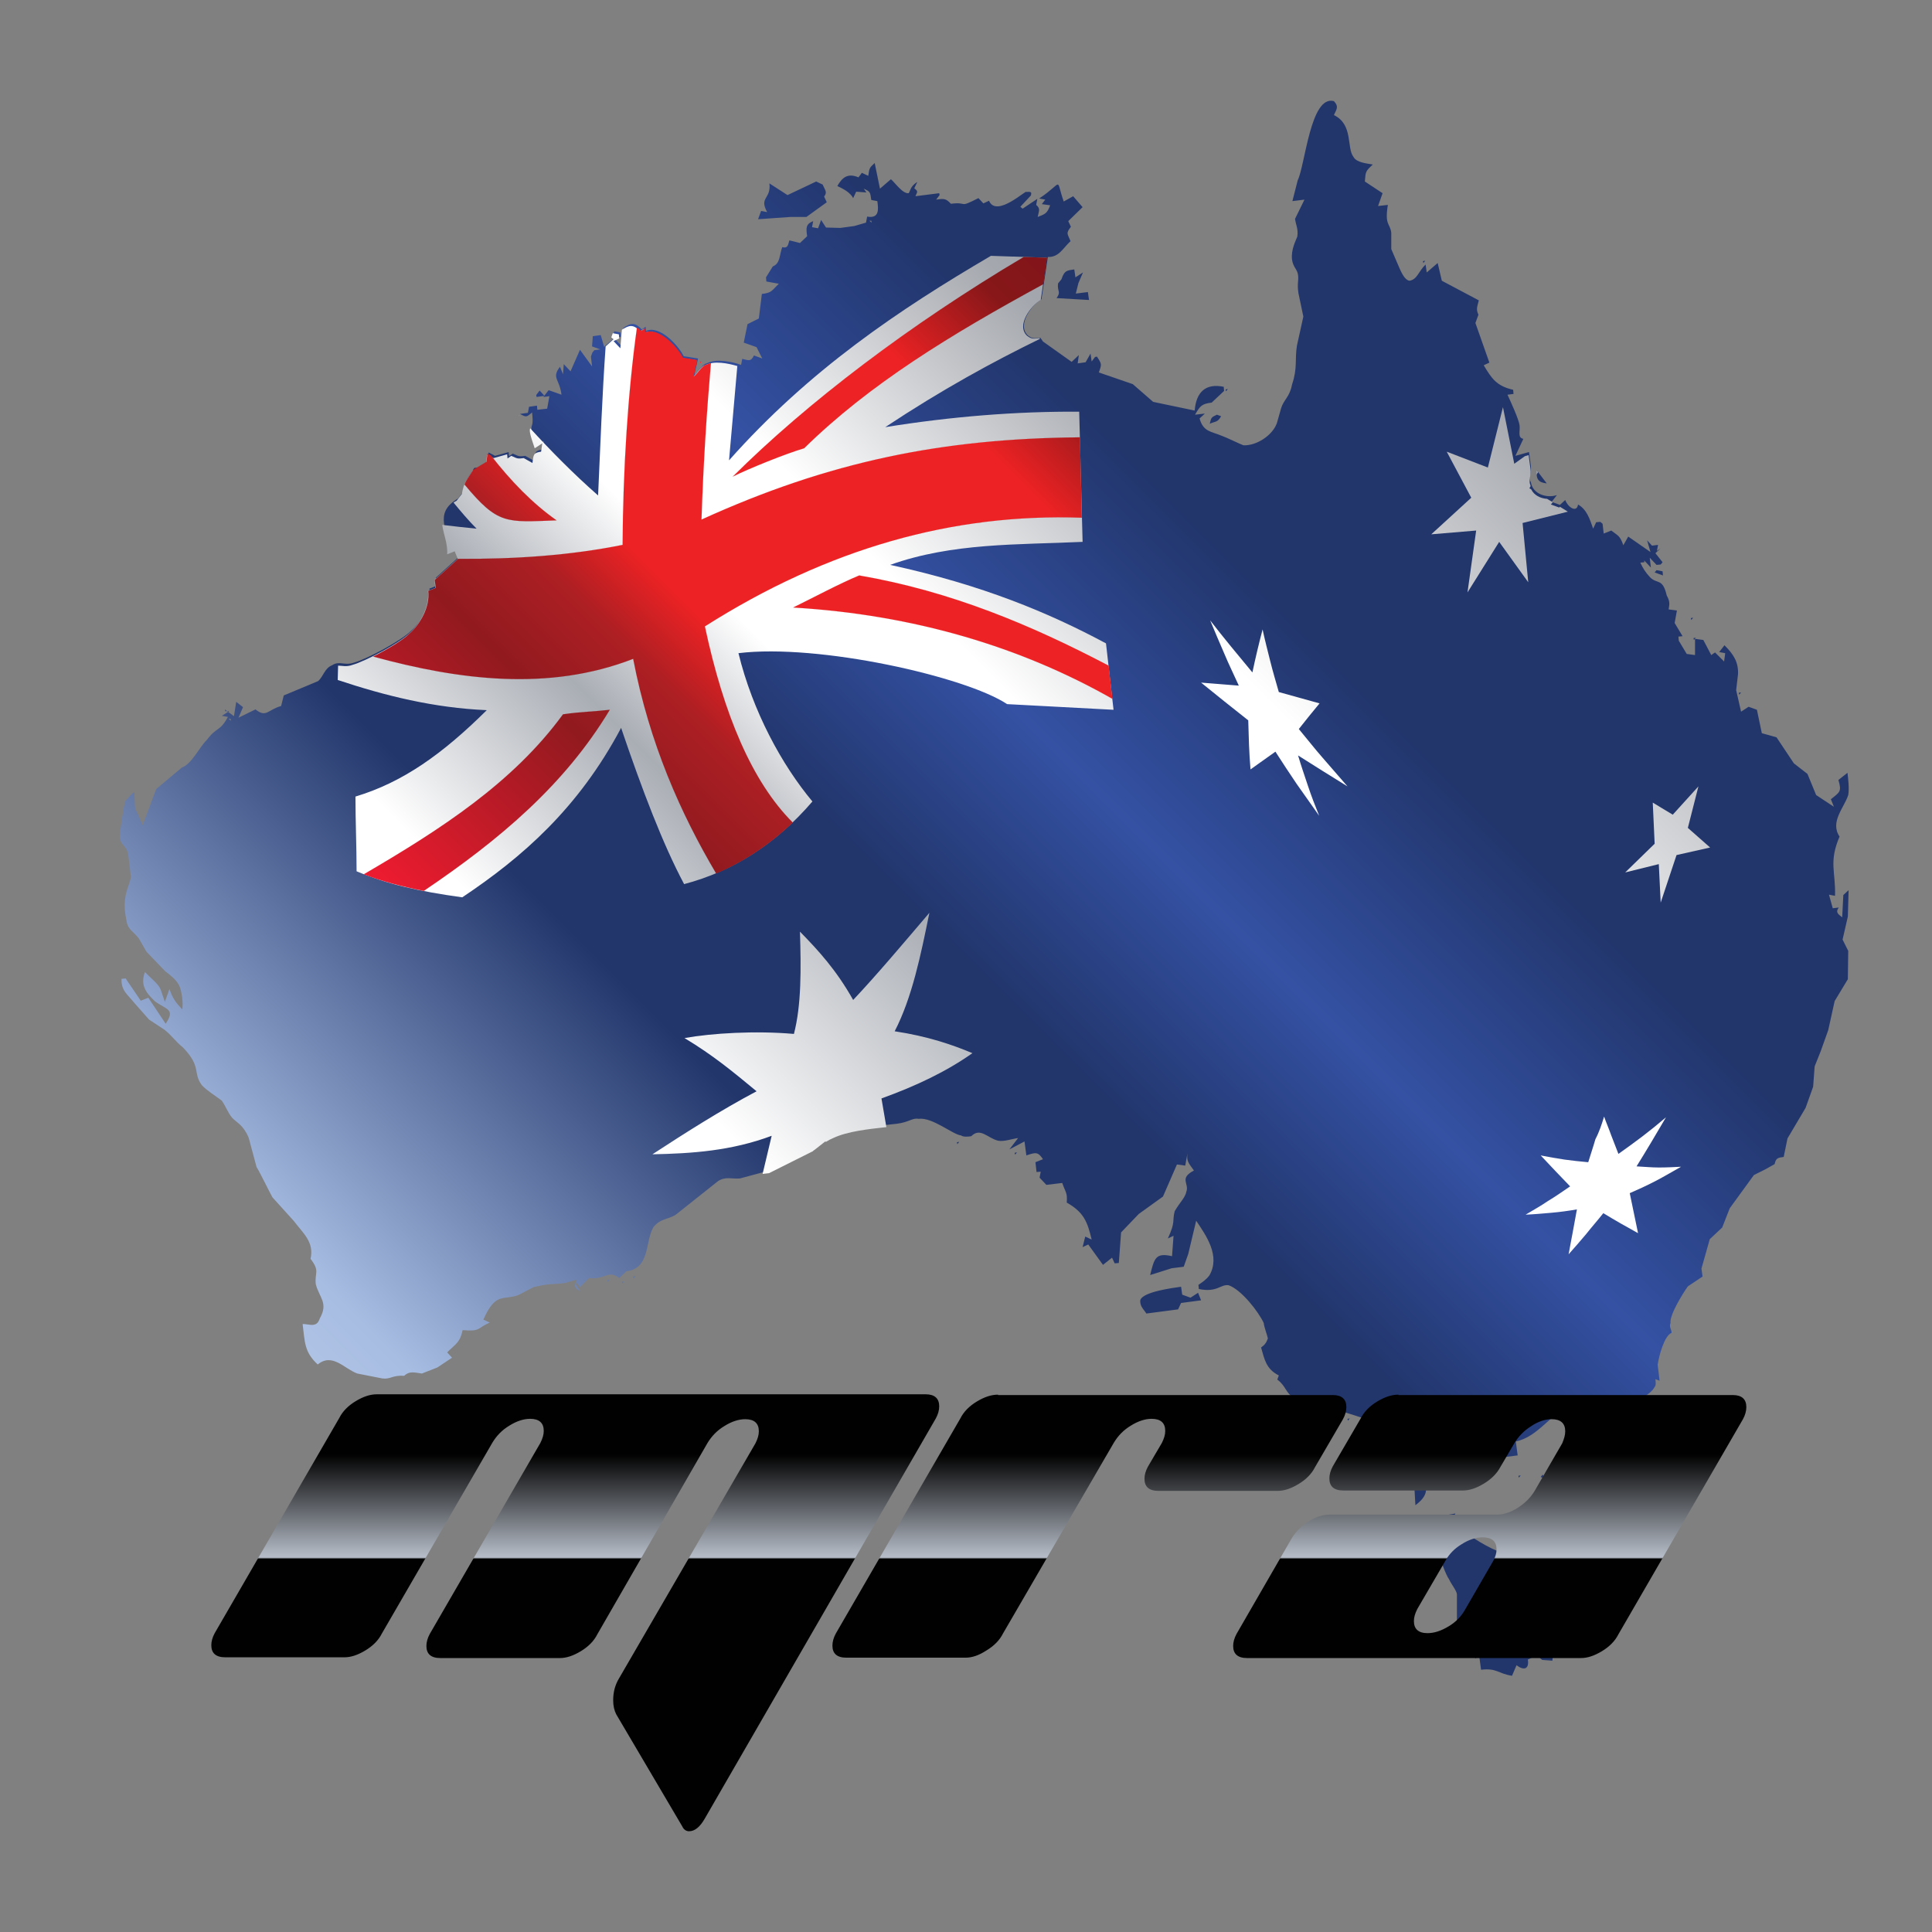 <?xml version="1.0" encoding="utf-8"?>
<!-- Generator: Adobe Illustrator 16.0.0, SVG Export Plug-In . SVG Version: 6.00 Build 0)  -->
<!DOCTYPE svg PUBLIC "-//W3C//DTD SVG 1.1//EN" "http://www.w3.org/Graphics/SVG/1.1/DTD/svg11.dtd">
<svg version="1.1" id="Layer_1" xmlns="http://www.w3.org/2000/svg" xmlns:xlink="http://www.w3.org/1999/xlink" x="0px" y="0px"
	 width="512px" height="512px" viewBox="0 0 512 512" enable-background="new 0 0 512 512" xml:space="preserve">
<rect x="0" y="0" width="512" height="512" fill="#808080" stroke="none"/>
<linearGradient id="SVGID_1_" gradientUnits="userSpaceOnUse" x1="-41.253" y1="651.915" x2="-47.363" y2="645.805" gradientTransform="matrix(72 0 0 -72 3478 46978.625)">
	<stop  offset="0" style="stop-color:#22366C"/>
	<stop  offset="0.149" style="stop-color:#22366C"/>
	<stop  offset="0.329" style="stop-color:#22366C"/>
	<stop  offset="0.439" style="stop-color:#3451A3"/>
	<stop  offset="0.529" style="stop-color:#22366C"/>
	<stop  offset="0.639" style="stop-color:#22366C"/>
	<stop  offset="0.82" style="stop-color:#A7BDE2"/>
	<stop  offset="1" style="stop-color:#D8E2F3"/>
</linearGradient>
<path fill="url(#SVGID_1_)" d="M353.5,26.8c-6.2-1.7-7.6,16.9-9.6,21l-1.4,5.5l3.2-0.4l-2.5,5.1c0.2,1.6,0.9,2.6,0.6,4.7
	c-0.4,1.1-1.7,3.4-1.4,6.1c0.3,2.1,1.4,2.5,1.6,4.1s-0.3,2.2,0.1,4.8l1.3,6.2l-1.7,7.7c-0.6,3.8,0.2,5.9-1.3,10.3
	c-0.6,3.3-2.2,4-2.9,6.3l-1.1,3.9c-1.2,3.4-5.6,6.1-8.9,5.9c-1.1-0.4-4.5-2.1-5.7-2.5c-2.8-1.2-4.9-1-5.9-4.6l1.4-1.3l-2.6,0.3
	c1.3-2.3,1.8-2.9,4.4-3.2l3.3-3.1l-0.1-1.1c-4.9-1-7.3,1.5-7.7,6.3l-11-2.3l-5.4-4.7l-9-3.1c0.8-2.2,0.8-2.2-0.5-4.2l-0.5,0.1
	l-0.9,1.2l-0.3-2.1l-1.3,2.3l-2.1,0.3l0.3-2.2l-1.9,1.8l-7.6-5.4l-0.7-1c-1.6,0.2-2.1,0.3-3.3-0.6c-3-2.8,1.1-8.2,3.6-9.6l1.7-11.2
	c2.9,0.1,3.9-2.2,6-4.2c-0.8-2-1.3-2,0.1-3.8l-0.7-1.5l3.8-3.7l-2.5-2.9l-2.5,1.4c-2.3-6.5,0.1-5.2-6.5-0.8l1.6,0.3l-0.9,1.2
	l2.2,0.3c-0.8,2.2-1.3,2.3-3.3,3.1c0.3-1.6,0.8-2.2-0.4-3.2l0.3-1.6l-3.9,2.6l-0.6-0.5l2.8-3c0,0,0.2-0.7,0-0.8
	c-0.3-0.3-1.2-0.1-1.2-0.1c0.3-1-7.9,7-9.9,2.3l-1.5,0.7l-1.3-1.4c-5.5,2.8-2.6,0.9-7.3,1.5c-1.3-1.4-1.8-1.4-3.9-1.1l0.9-1.2
	l-0.1-0.5l-6.3,0.8c0.4-1.1,0.9-1.2-0.3-2.1l0.8-1.7c-2,1.3-1.8,2.4-2.3,3c-1.6,0.2-3.6-2.8-4.7-3.7l-2.9,2.5l-1.4-6.8
	c-1.4,1.3-1.4,1.3-1.7,3.4l-1.7-0.8l-0.9,1.2c-2.8-1.2-4.3,0-5.6,2.3c1.7,0.8,3.4,1.7,4.2,3.2l0.8-1.7l2.7,0.2l-0.7-1
	c1.7,0.8,1.7,0.8,2,3l1.6,0.3c0.3,2.1,0.6,4.7-2.7,4.1l-0.3,1.6l-3.1,0.9l-3.7,0.5l-3.8-0.1l-1.3-2l-0.8,2.2l-1.6-0.3l0.3-1.6
	c-2,0.8-1.9,1.8-1.6,4l-1.9,1.8l-2.8-0.7c-0.4,1.1-0.3,2.2-1.9,1.8c-0.8,2.2-0.5,4.3-2.5,5.1l-1.8,2.9l0.1,1.1l3.3,0.6
	c-1.9,1.8-1.8,2.4-4.5,2.7l-0.8,6.5l-3,1.5l-1,4.9l3.4,1.2l1.5,3l-2.2-0.8c-0.8,1.7-1.4,1.3-3.1,0.9l-0.3,1.6
	c-2.2-0.8-6.7-1.8-9.1-0.4c-1.1,0.1-2.4,2.4-3.3,3.1l1-4.4l-3.8-0.6c-1.5-3-6.4-8.3-10-6.7l-0.1-1.1l-1,0.7
	c-1.8-1.9-2.9-1.8-4.9-0.4l-0.4,4.9l-1.8-1.9l1.5-0.7l-0.1-1.1l-1.6-0.3l-0.4,1.1l0.6,0.5l-2.9,2.5l-0.9-3.1l-2.1,0.3l-0.2,2.7
	l2.2,0.8l-1.6,0.2l-0.5,0.6l-0.4,1.1l0.3,2.6l-3.2-4.4l-2.5,5.7l-1.8-1.9l-0.2,2.7l-0.8-2c-2.3,3-0.1,3.2,0.4,7.4l-3.4-1.2l-1.4,1.8
	l1.6-0.2l-0.6,3.3l-2.6,0.3l-0.1-1.1l-2.1,0.3l-0.3,1.6l-2.1,0.3c1.7,0.9,1.7,0.9,3.2-0.4c0.7,5.8-1.4,1.3,1.1,8.9l2-1.3l-0.3,2.2
	c-2.1,0.3-2,0.8-2.3,3l-2.3-1.3c-1.6,0.2-1.6,0.2-3.3-0.6l-1,0.7l-0.1-1.1l-3.6,1l-1.7-0.9l-0.3,2.2l3.4,1.2c-0.9,1.2-2.8,3-1.1,3.9
	l-0.7-1l5.9,4.6l-2.6,0.3l0.6,4.7l-0.7-1.5l-0.3,1.6c-1.9-2.4-4.4-4.8-5.3-7.9l-2.2-0.3l3.7-4.2l-4.2,0.5c-1.8,2.9-2.3,3-2.9,6.3
	l-1.4,1.8c-7,4.1-2.1,8.8-2.5,14.2l2-0.8l0.8,2l-6.2,5.6l0.3,2.1l-2,0.8c0.5,4.2-2.1,8.8-5,11.3c-2.4,2.4-11.4,7.3-15,8.3
	c-2.6,0.9-3.8-0.6-5.8,0.7c-2,0.8-2.3,3-3.7,4.2l-9.1,3.8l-0.7,2.8c-3.6,1-3.9,3.2-6.8,0.9l-4.5,2.2l1.2-2.8l-1.8-1.4l-0.6,3.8
	l-2.4-1.8l0.1,0.5l1.1-0.1l-2,1.3l1.6,0.3c-2.2,4-2.9,2.5-5.6,6.1c-1.9,1.8-4,6.4-6.6,7.3l-6.8,5.7l-3.6,9.6
	c-2.4-6.1-1.9-2.4-2.2-8.8c-1,0.7-1.4,1.3-2.4,2.4c-0.4,1.1-1.6,8.8-1.4,9.8c0.3,2.1,1.8,1.9,2.2,4.5l0.7,5.8
	c-0.3,2.2-2.5,5.1-1.3,10.9c0.4,3.2,1.5,3,3.4,5.4l2,3.5l5,5.2c1.2,0.9,3,2.3,3.7,3.8c0.7,1.5,1.1,4.7,0.8,6.3
	c-1.8-1.9-2.5-2.9-3.4-5.4l-1.2,3.4c-1.7-4.6-0.4-3.2-5.3-7.9c-1.2,3.4,0.1,5.3,2.6,7.7c3,2.3,5.6,2,2.9,6l-4.6-6.9l-2,0.8l-4-5.9
	l-1.1,0.1c-0.1,3.2,1.6,4.1,3.5,6.5l3.8,4.3l4.1,2.7c1.8,1.4,3.1,3.3,4.9,4.7c5,5.2,2.5,6.6,5,10c1.3,1.4,3.6,2.8,5.3,4.1
	c1.3,2,1.5,3,2.7,4.5c1.3,1.4,2.9,1.8,4.4,5.3l2.1,7.8c0.7,1,3.6,7,4.2,8l5.6,6.2c2.6,3.4,5.5,5.7,4.5,10.1c2.6,3.4,1,3.6,1.4,6.8
	c1,3.6,3.3,4.9,1.1,8.9c-0.4,1.1-0.8,1.7-1.9,1.8c-0.5,0.1-2.2-0.3-2.7-0.2c0.6,4.7,0.4,7.4,4,10.7c3.9-3.2,7.1,1.2,10.5,2.4
	l6.6,1.3c2.2,0.3,2.6-0.9,5.8-0.7c1.4-1.3,2.6-0.9,4.7-0.6l4.1-1.6l3.9-2.6l-1.3-1.4c2.4-2.4,3.4-2.6,4.1-5.9c4.9,0.4,3.7-0.5,7.2-2
	l-1.7-0.8c3.3-7.4,5.2-5,9.3-6.5l4-2.1c4.7-1.1,4.7-0.6,8.4-1.1l3.1-0.9c-0.8,1.7-0.8,2.2,0.9,3.1l-1.3-2l0.5-0.1l0.7,1l2.4-2.4
	c4.3,0.5,5.1-2.3,8,0l1.9-1.8c6.3-0.8,4.9-7.6,7.1-11.6c1.8-2.4,4-2.1,6-3.4l11.2-8.9c2-1.3,3.7-0.5,5.8-0.7l7.8-2.1l11.6-5.8
	c2-1.3,3.4-2.6,5.5-3.4c4.5-2.2,12-2.6,16.7-3.2c3.2-0.4,4.1-1.6,5.7-1.3c3.7-0.5,9.1,4.2,11.3,4.4c0.6,0.5,2.2,0.3,2.7,0.2
	c2.4-2.4,4.3,0.5,7.1,1.2c1.6,0.3,3.7-0.5,5.3-0.7l-2.3,3l4-2.1l0.5,3.7c2.6-0.9,3.1-0.9,4.4,1l-2,0.8l0.3,2.6l1.1-0.1l-0.3,1.6
	l1.8,1.9l4.2-0.5c0.9,2.6,1.4,2.5,1.2,5.2c4.6,2.6,5.5,5.2,6.6,9.8l-1.7-0.8l-0.7,2.8l1.5-0.7l3.9,5.4l2.4-1.9l0.7,1.5l1.1-0.1
	l0.4-5.4l0.2-2.7l4.7-4.9l6.4-4.6l3.7-8.5l2.2,0.3l0.6-3.3c-0.3,2.2,0.3,2.6,1.7,4.6c-4,2.1-1.2,3.4-2,5.6c-0.3,1.6-1.8,2.9-3.1,5.2
	c-0.7,2.8,0.3,2.6-1.8,7.2l1.5-0.7l-0.4,5.4c-4.4-1-4.7,0.6-5.8,5l5.7-1.8l3.2-0.4l1.2-3.4l2.1-8.8c2.6,3.9,6.5,9.3,3.5,14.5
	c-0.9,1.2-1.9,1.8-2.9,2.5l0.1,1.1c4.9,1,5.7-1.3,7.9-1c3.4,1.2,7.9,7,9.3,10c0.1,1.1,0.9,3.1,1.1,4.1c-0.4,1.1-0.8,1.7-1.8,2.4
	c0.9,3.1,1.3,5.7,4.7,7.4l-0.4,1.1c2.4,1.8,2.1,3.5,4.4,4.8c2.3,1.3,7.6,0.6,8.1,4.8l0.6,0.5l1.1,0.4l1.3-2.3
	c1.1-0.1,7.8,2.2,8.9,2.6c2.3,1.3,6.5,4.5,9.2,4.7c3.8,0.1,8.1-7.5,12.2-5.3c0.6,0.5,1.2,0.9,1.8,1.9l3-1.5l-0.3,1.6
	c3.4,1.2,6.1,1.9,7.1,5.5l2-1.3c0.7,1.5,1.9,2.4,1.1,4.1l3.2-0.4l-0.5-3.7c6.2-1.3,9.2-7.6,15.3-10c6.1-2.4,12.4,0.6,16-0.4
	c1.5-0.7,4.5-2.2,5.4-3.9c0.5-0.6,0.4-1.1,0.3-2.2l1.1,0.4c-0.1-1.1-0.4-3.2-0.5-4.2c0.3-2.2,1.7-7.7,3.7-8.5
	c-0.1-1.1-0.7-1.5-0.3-2.6c-0.3-2.1,3.3-7.9,4.6-9.7l3.9-2.6l-0.3-2.1l2.2-7.8l3.3-3.1l2-5.1l6.4-8.8l3-1.5l2.5-1.4
	c0.3-1.6,0.9-1.7,2.4-1.9l1-4.9l4.8-8.1l2-5.6l0.4-5.4l1.6-4l2-5.6l1.7-7.7l3.5-5.8l0.1-7.5l-1.5-3l1.4-6.1l0.2-7l-1.4,1.3l-0.3,5.9
	c-1.2-0.9-1.8-1.4-0.9-2.6l-1.6,0.2l-1-3.6l1.6,0.3c0.2-6.4-1.7-8.9,1.2-15.7c-2.6-3.9,1.2-7.6,2.3-11c0.3-1.6,0-4.3-0.2-5.9
	l-2.4,1.9c0.9,3.1,0.4,3.2-2,5.1l0.8,2l-4.7-3.1l-2.3-5.6l-3.6-2.8l-4.6-6.9l-3.9-1.1l-1.3-6.2l-2.2-0.8l-2,1.3l-1.3-5.7l0.5-4.3
	c0.1-3.2-1.2-5.2-3.6-7.6l-1.4,1.8l1.6,0.3l-0.3,2.2l-2.4-2.4l-1,0.7l-2.1-4l-2.2-0.3l0,4.3l-2.2-0.3l-2.1-3.5l-0.1-1.1l1.1-0.1
	l-2.1-3.5l0.6-3.3l-2.2-0.3c0.3-1.6,0.3-2.2-0.5-3.7c-1.1-4.7-2.5-2.9-4.4-4.8c-1.3-1.4-1.9-2.4-2.6-3.9l1.1-0.1l-0.1-0.5l1.8,1.9
	l-0.3-2.6l1.8,1.9l1.1-0.1l0.5-0.6l-1.9-2.4l1.4-1.3l-1,0.7l0.3-1.6l-1.6,0.2l-1.3-1.4l0.9,3.1l-5.9-4.1l-1.3,2.3
	c-0.9-2.6-1.4-2.5-3.2-3.9l-2,0.8l-0.3-2.6l-0.6-0.5l-1.1,0.1l-0.8,1.7c-0.9-2.6-1.7-5.1-4-6.4c-0.3,2.2-2.6,0.9-3.4-1.2l-1.4,1.3
	l-2.2-0.8l1.4-1.8c-2.6,0.9-6.4-0.2-6.9-3.4c-0.7-1,0.2-2.7,0-4.3l-0.5-3.7l-3.6,1l2.1-4.5c-1.6-0.3-0.8-2-1-3.6
	c-0.2-1.6-2.5-6.6-3.2-8.1l1.6-0.2l-0.1-1.1c-4.4-1-5.7-3-7.8-6.5l1.5-0.7L391,85.6l0.8-2.2c-0.7-1.5-0.3-2.1,0.1-3.8l-9.8-5.2
	l-1.1-4.7l-2.9,2.5l-0.3-2.1c-1.9,1.8-2.2,4-4.3,4.3c-1.6-0.3-2.6-3.4-3.3-4.9l-1.5-3.5l0-4.3c-0.3-2.6-1.8-1.9-0.9-7.4l-2.6,0.3
	l1.2-3.4l-4.7-3.1c0.2-2.7,0.2-2.7,2.1-4.5c-1.6-0.3-4.3-0.5-5.1-2c-1.9-2.4,0-8.6-5.2-11.1C354.3,28.8,354.8,28.2,353.5,26.8
	L353.5,26.8z M203.9,48.6c0.5,4.2-2.8,3.6-0.6,7.6l-1.6-0.3l-0.8,2.2l8.5-0.6l4.3,0l5.4-3.9l-0.7-1.5c0.9-1.2,0.3-1.6-0.4-3.2
	l-1.7-0.8l-7.6,3.6L203.9,48.6L203.9,48.6z M230.9,58.5l0.1,0.5l-0.6-0.5L230.9,58.5z M280.4,75.1c-0.3,2.2,0.9,2.1-0.4,3.9l8.6,0.5
	l-0.3-2.1l-3.2,0.4l0.7-2.8l1.2-2.8l-2,1.3l-0.3-2.1c-2.1,0.3-2.6,0.3-3.4,2.6L280.4,75.1L280.4,75.1z M377.1,69.2l0.1,0.5l0.5-0.6
	L377.1,69.2L377.1,69.2z M185.4,95.9l0.1,0.5l0.5-0.6L185.4,95.9z M143,103.5l-0.9,1.2l0.1,0.5l2.1-0.3L143,103.5z M324.8,103.2
	l0.1,0.5l0.5-0.6L324.8,103.2z M320.6,112.3c1.5-0.7,2.1-0.3,3-2l-1.1-0.4C321,110.6,321,110.6,320.6,112.3L320.6,112.3z
	 M407.3,124.7c-0.3,2.2,0.4,3.2,2.6,3.4L407.3,124.7z M61.1,190.5l0.1,0.5l-0.6-0.5L61.1,190.5L61.1,190.5z M439,151.1l-0.5,0.6
	l2.2,0.8l-0.1-1.1L439,151.1L439,151.1z M448.1,163.8l0.1,0.5l0.5-0.6L448.1,163.8L448.1,163.8z M453,164.8l2.2,0.3L453,164.8z
	 M448.8,169.1l0.1,0.5l0.5-0.6L448.8,169.1z M460.8,183.6l0.1,0.5l0.5-0.6L460.8,183.6z M43.4,260.6l1.3,1.4L43.4,260.6z
	 M253.6,302.7l0.1,0.5l0.5-0.6L253.6,302.7z M268.9,305.5l0.1,0.5l0.5-0.6L268.9,305.5z M79.4,332.5l2.1-0.3L79.4,332.5z M279,321.3
	l1.4-1.8L279,321.3z M161,339.2l0.1,0.5l0.5-0.6L161,339.2z M167.8,338.3l0.1,0.5l0.5-0.6L167.8,338.3z M164.8,339.7l0.1,0.5
	l0.5-0.6L164.8,339.7z M297.2,334l1.3,2L297.2,334z M303.8,348.1l8.4-1.1l0.8-1.7l5.3-0.7l-0.8-2l-2,1.3l-2.2-0.8l-0.3-2.1
	c-2.1,0.3-10,1.3-10.8,3.5C302,346.2,303.2,347.1,303.8,348.1L303.8,348.1z M386.8,370.1c0.9,3.1,2.2,4.5-1.9,6.1l-1-3.6l-2,0.8
	L386.8,370.1L386.8,370.1z M357.1,376l0.1,0.5l0.5-0.6L357.1,376z M374.7,392l0.4,6.9c3.4-2.6,3.2-4.2,2.2-7.8L374.7,392L374.7,392z
	 M402.4,391.1l0.1,0.5l0.5-0.6L402.4,391.1L402.4,391.1z M408.8,390.8l-0.5,0.6l1.7,0.9L408.8,390.8z M415.6,394.2l0.1,0.5l0.5-0.6
	L415.6,394.2z M414.1,394.9l-1.3,2.3l2.1,4l-1.1-0.4l-1.4,1.8c1.1,0.4,1.1,0.4,2-0.8l1.7,0.8l-2,1.3l1.5,3l4.1-1.6
	c-0.9-3.1-2.1-3.5-0.9-6.8l-3.7-3.8L414.1,394.9L414.1,394.9z M383.4,401.5c-1.2,2.8-2.3,7.2-1.9,10.4c0.2,1.6,1.8,5.7,2.5,6.6
	c0.7,1.5,2,3,2.1,4l0,8l4.9,9l1-0.7l0.5,3.7c4.2-0.5,4.4,1,8.2,1.6l1.2-2.8c1.8,1.4,3.4,1.2,3-1.5l1.5-0.7l-0.8-2l2.6-0.9l-0.1,3.2
	l0.6,0.5l2.7,0.2c0.2-2.7,0.6-3.8-0.8-6.3c2.1-0.3,2.6-0.3,2.9-2.5l-1.5,0.7c0.7-2.8,0.5-4.3,2.9-6.3l-0.6,3.3
	c2.5-1.4,1.6-4,1.8-6.7c0.1-3.2,1.2-7.6,0.8-10.8l-1-3.6l-2.5,1.4l-2.8-1.2l-1.8,2.9c-4-2.2-6.3,0.8-9.5,0.7
	c-2.7-0.2-8.5-3.7-10.9-5.6l-2.6,0.3l-0.3-2.6l-2,1.3l2.2-4L383.4,401.5L383.4,401.5z"/>
<linearGradient id="SVGID_2_" gradientUnits="userSpaceOnUse" x1="-44.703" y1="645.74" x2="-44.703" y2="647.349" gradientTransform="matrix(72 0 0 -72 3478 46978.625)">
	<stop  offset="0" style="stop-color:#010101"/>
	<stop  offset="0.62" style="stop-color:#010101"/>
	<stop  offset="0.624" style="stop-color:#B7BEC9"/>
	<stop  offset="0.859" style="stop-color:#010101"/>
	<stop  offset="1" style="stop-color:#010101"/>
</linearGradient>
<path fill="url(#SVGID_2_)" d="M164.1,444.7c-1.1,1.8-1.6,3.7-1.6,5.9c0,1.5,0.3,2.7,0.8,3.7l17.5,29.7c0.4,0.9,1.1,1.3,1.8,1.3
	c1.5,0,2.9-1.1,4.2-3.4l61.2-106c0.6-1.1,0.9-2.2,0.9-3.2c0-2.1-1.2-3.2-3.6-3.2H99.9c-1.8,0-3.6,0.6-5.6,1.8
	c-2,1.2-3.5,2.7-4.4,4.5l-33,57c-0.6,1.1-0.9,2.2-0.9,3.2c0,2.1,1.2,3.2,3.7,3.2h31.6c1.7,0,3.5-0.6,5.5-1.8c2-1.2,3.5-2.7,4.4-4.5
	l29.3-50.6c1.1-1.8,2.5-3.3,4.5-4.5c1.9-1.2,3.8-1.8,5.5-1.8l0,0c2.4,0,3.6,1.1,3.6,3.2c0,1-0.3,2-0.9,3.2l-29.3,50.6
	c-0.6,1.1-0.9,2.2-0.9,3.2c0,2.1,1.2,3.2,3.7,3.2h31.7c1.7,0,3.5-0.6,5.5-1.8c2-1.2,3.5-2.7,4.4-4.5l29.2-50.7
	c1.1-1.8,2.5-3.3,4.5-4.5c1.9-1.2,3.8-1.8,5.5-1.8l0,0c2.4,0,3.6,1.1,3.6,3.2c0,1-0.3,2-0.9,3.2L164.1,444.7L164.1,444.7z
	 M264.5,369.6c-1.8,0-3.6,0.6-5.6,1.8c-2,1.2-3.5,2.7-4.4,4.5l-33,57c-0.6,1.1-0.9,2.2-0.9,3.2c0,2.1,1.2,3.2,3.7,3.2h31.6
	c1.7,0,3.5-0.6,5.5-1.9c2-1.2,3.5-2.7,4.4-4.5l29.4-50.6c1.1-1.8,2.5-3.3,4.5-4.5c1.9-1.2,3.8-1.8,5.5-1.8l0,0
	c2.4,0,3.6,1.1,3.6,3.2c0,1-0.3,2-0.9,3.2l-3.7,6.3c-0.6,1.1-0.9,2.2-0.9,3.2c0,2.1,1.2,3.2,3.7,3.2h31.6c1.7,0,3.5-0.6,5.5-1.8
	c2-1.2,3.5-2.7,4.4-4.5l7.4-12.7c0.6-1.1,0.9-2.2,0.9-3.2c0-2.1-1.2-3.2-3.6-3.2H264.5L264.5,369.6z M370.6,369.6
	c-1.8,0-3.6,0.6-5.6,1.8s-3.5,2.7-4.4,4.5l-7.4,12.7c-0.6,1.1-0.9,2.2-0.9,3.2c0,2.1,1.2,3.2,3.7,3.2h31.7c1.7,0,3.5-0.6,5.5-1.8
	c2-1.2,3.5-2.7,4.4-4.4l3.7-6.3c1.1-1.8,2.5-3.3,4.4-4.5c1.9-1.3,3.8-1.9,5.5-1.9l0,0c2.4,0,3.6,1.1,3.6,3.2c0,1-0.3,2-0.8,3.2
	l-7.3,12.6c-1.1,1.8-2.5,3.2-4.5,4.5c-1.9,1.2-3.8,1.8-5.6,1.8l0,0h-44.3c-1.8,0-3.6,0.6-5.5,1.8c-1.9,1.2-3.4,2.7-4.5,4.5
	l-14.6,25.3c-0.6,1.1-0.9,2.2-0.9,3.2c0,2.1,1.2,3.2,3.7,3.2H419c1.7,0,3.5-0.6,5.5-1.8c2-1.2,3.5-2.7,4.4-4.5l33-57
	c0.6-1.1,0.9-2.2,0.9-3.2c0-2.1-1.2-3.2-3.6-3.2H370.6L370.6,369.6z M388.3,426.5c-1,1.8-2.4,3.3-4.4,4.5s-3.8,1.8-5.6,1.8l0,0
	c-2.4,0-3.6-1.1-3.6-3.2c0-1,0.3-2,0.9-3.2l7.4-12.7c1-1.8,2.4-3.3,4.4-4.5c1.9-1.2,3.8-1.8,5.5-1.8l0,0c2.5,0,3.7,1.1,3.7,3.2
	c0,1-0.3,2-0.9,3.1L388.3,426.5L388.3,426.5z"/>
<linearGradient id="SVGID_3_" gradientUnits="userSpaceOnUse" x1="-46.744" y1="648.967" x2="-44.239" y2="651.471" gradientTransform="matrix(72 0 0 -72 3478 46978.625)">
	<stop  offset="0" style="stop-color:#FFFFFF"/>
	<stop  offset="7.843100e-002" style="stop-color:#FFFFFF"/>
	<stop  offset="0.31" style="stop-color:#A9ADB4"/>
	<stop  offset="0.478" style="stop-color:#FFFFFF"/>
	<stop  offset="0.62" style="stop-color:#FFFFFF"/>
	<stop  offset="0.922" style="stop-color:#A4A7AD"/>
	<stop  offset="1" style="stop-color:#9EA1A8"/>
</linearGradient>
<path fill="url(#SVGID_3_)" d="M193.2,122c21.2-23.9,45-39.9,69.4-54.2l14.8,0.5c0,0-0.8,6-1.6,11.2c-2.5,1.4-6.6,6.7-3.6,9.5
	c1.2,0.9,1.7,0.8,3.3,0.6l0.1,0.2c-12.5,6.1-25.9,13.4-41,23.4c17.4-2.8,34.6-4.2,51.4-4.1c0.3,11.5,0.6,23,0.9,34.5
	c-17.1,0.8-34.5,0.2-51,6.1c24.4,5.3,42.1,12.7,57.2,20.8c0.7,5.9,1.3,11.7,2,17.6c-9.4-0.5-18.8-1-28.2-1.5
	c-11-7.3-50-16.1-71.2-13.5c3.8,15.5,11.5,29.6,19.6,39.3c-9.7,11.3-21.1,18.5-34,21.9c-5.6-10.5-11.1-24.9-16.7-41.4
	c-11.3,21.3-26.2,34.3-42.1,44.9c-11.6-1.6-19.9-3.5-28-6.9c0-6.3-0.3-13.5-0.3-19.8c12.6-3.8,23.1-11.3,34.8-22.9
	c-14-0.6-26.9-3.8-39.5-8l0.1-3.8c1.1,0,2.2,0.4,3.8-0.2c3.6-1,12.6-5.9,15-8.3c2.9-2.5,5.5-7.1,5-11.3l2-0.8l-0.3-2.1l6.2-5.6
	l-0.8-2l-2,0.8c0.2-2.8-1-5.4-1.3-7.8c3.1,0.4,6.1,0.7,9.1,1c-2.2-2.2-4.2-4.6-6.1-6.9c0.2-0.2,0.5-0.3,0.8-0.5l1.4-1.8
	c0.6-3.3,1.2-3.4,2.9-6.3l4.2-0.5l-3.7,4.2l2.2,0.3c0.9,3.1,3.4,5.5,5.3,7.9l0.3-1.6l0.7,1.5l-0.6-4.7l2.6-0.3l-5.9-4.6l0.7,1
	c-1.7-0.8,0.2-2.7,1.1-3.9l-3.4-1.2l0.3-2.2l1.7,0.9l3.6-1l0.1,1.1l1-0.7c1.7,0.8,1.7,0.8,3.3,0.6l2.3,1.3c0.3-2.2,0.2-2.7,2.3-3
	l0.3-2.2l-2,1.3c-1.4-4-1.4-4.7-1.2-5.3c5.5,6,11.4,12,18,17.8c0.6-13.4,1.1-26.8,2-39.5l2.1-1.9l-0.6-0.5l0.4-1.1l1.6,0.3l0.1,1.1
	l-1.5,0.7l1.8,1.9l0.4-4.9c2-1.3,3-1.5,4.9,0.4l1-0.7l0.1,1.1c3.5-1.5,8.5,3.7,10,6.7l3.8,0.6l-1,4.4c1-0.7,2.3-3,3.3-3.1
	c2.3-1.3,6.1-0.5,8.5,0.2L193.2,122L193.2,122z M137.6,110.1l0.1,0.1l-0.2-0.1L137.6,110.1z M185.4,95.9l0.1,0.5l0.5-0.6L185.4,95.9
	z"/>
<g>
	<path fill="none" stroke="#5A0E0E" stroke-width="1.390000e-002" d="M271.3,68.1l6.2,0.2l-0.5,3.6l-0.5,3.4
		c-24.6,13.4-46.1,26.5-63.4,43.5c-4.8,1.4-14.7,5.4-18.9,7.5C213.9,106.7,241.1,86,271.3,68.1L271.3,68.1z M286.2,115.9l0.5,21.3
		c-34.1-1.2-67.3,8.1-99.9,28.8c5,23.4,12.5,41.2,23.3,52c-6.2,5.9-13,10.4-20.3,13.5c-9.4-15.9-17.7-34.5-22-56.9
		c-22.4,8.7-46.2,5.6-68.9-0.6c3.8-1.9,8.1-4.5,9.6-6.1c2.9-2.5,5.5-7.1,5-11.3l2-0.8l-0.3-2.1l6.2-5.6c15.1,0.1,29.7-0.9,43.6-3.7
		c0.1-19.9,1.4-40.4,3.8-57.6c0.3,0.2,0.7,0.5,1.1,0.9l1-0.7l0.1,1.1c3.5-1.5,8.5,3.7,10,6.7l3.8,0.6l-1,4.4c1-0.7,2.3-3,3.3-3.1
		c0.4-0.2,0.9-0.4,1.3-0.5c-1.1,12.7-2,26.3-2.5,41.5C219.9,122.2,250,116.2,286.2,115.9L286.2,115.9z M293.8,176.4l1,8.8
		c-24.1-13.7-52.5-22.3-84.6-24.2c5.3-2.6,12.2-6.3,17.5-8.5C252.1,156.7,273.4,165.7,293.8,176.4L293.8,176.4z M112.3,236.1
		c-5.9-1.2-10.9-2.5-15.9-4.4c20.4-11.9,39.6-24.3,52.8-42.4c4.8-0.7,8.1-0.7,12.4-1.2C149.7,207.9,132.6,222.4,112.3,236.1z
		 M123.1,128.4c0.5-1.3,1.1-1.9,2.3-3.9l3.5-2.1l0.3-2.2l0.9,0.5c5.3,6.8,11,12.7,17.4,17.2C134.1,138.4,132,139.1,123.1,128.4
		L123.1,128.4z M185.4,95.9l0.1,0.5l0.5-0.6L185.4,95.9z"/>
	
		<linearGradient id="SVGID_4_" gradientUnits="userSpaceOnUse" x1="-46.692" y1="649.029" x2="-44.249" y2="651.472" gradientTransform="matrix(72 0 0 -72 3478 46978.625)">
		<stop  offset="0" style="stop-color:#ED1B30"/>
		<stop  offset="0.259" style="stop-color:#911A1F"/>
		<stop  offset="0.361" style="stop-color:#AD1F23"/>
		<stop  offset="0.439" style="stop-color:#ED2224"/>
		<stop  offset="0.78" style="stop-color:#ED2224"/>
		<stop  offset="0.902" style="stop-color:#871719"/>
		<stop  offset="1" style="stop-color:#80141B"/>
	</linearGradient>
	<path fill="url(#SVGID_4_)" d="M271.3,68.1l6.2,0.2l-0.5,3.6l-0.5,3.4c-24.6,13.4-46.1,26.5-63.4,43.5c-4.8,1.4-14.7,5.4-18.9,7.5
		C213.9,106.7,241.1,86,271.3,68.1L271.3,68.1z M286.2,115.9l0.5,21.3c-34.1-1.2-67.3,8.1-99.9,28.8c5,23.4,12.5,41.2,23.3,52
		c-6.2,5.9-13,10.4-20.3,13.5c-9.4-15.9-17.7-34.5-22-56.9c-22.4,8.7-46.2,5.6-68.9-0.6c3.8-1.9,8.1-4.5,9.6-6.1
		c2.9-2.5,5.5-7.1,5-11.3l2-0.8l-0.3-2.1l6.2-5.6c15.1,0.1,29.7-0.9,43.6-3.7c0.1-19.9,1.4-40.4,3.8-57.6c0.3,0.2,0.7,0.5,1.1,0.9
		l1-0.7l0.1,1.1c3.5-1.5,8.5,3.7,10,6.7l3.8,0.6l-1,4.4c1-0.7,2.3-3,3.3-3.1c0.4-0.2,0.9-0.4,1.3-0.5c-1.1,12.7-2,26.3-2.5,41.5
		C219.9,122.2,250,116.2,286.2,115.9L286.2,115.9z M293.8,176.4l1,8.8c-24.1-13.7-52.5-22.3-84.6-24.2c5.3-2.6,12.2-6.3,17.5-8.5
		C252.1,156.7,273.4,165.7,293.8,176.4L293.8,176.4z M112.3,236.1c-5.9-1.2-10.9-2.5-15.9-4.4c20.4-11.9,39.6-24.3,52.8-42.4
		c4.8-0.7,8.1-0.7,12.4-1.2C149.7,207.9,132.6,222.4,112.3,236.1z M123.1,128.4c0.5-1.3,1.1-1.9,2.3-3.9l3.5-2.1l0.3-2.2l0.9,0.5
		c5.3,6.8,11,12.7,17.4,17.2C134.1,138.4,132,139.1,123.1,128.4L123.1,128.4z M185.4,95.9l0.1,0.5l0.5-0.6L185.4,95.9z"/>
</g>
<linearGradient id="SVGID_5_" gradientUnits="userSpaceOnUse" x1="-45.081" y1="647.251" x2="-41.785" y2="650.546" gradientTransform="matrix(72 0 0 -72 3478 46978.625)">
	<stop  offset="0" style="stop-color:#FFFFFF"/>
	<stop  offset="7.843100e-002" style="stop-color:#FFFFFF"/>
	<stop  offset="0.31" style="stop-color:#A9ADB4"/>
	<stop  offset="0.478" style="stop-color:#FFFFFF"/>
	<stop  offset="0.62" style="stop-color:#FFFFFF"/>
	<stop  offset="0.922" style="stop-color:#A4A7AD"/>
	<stop  offset="1" style="stop-color:#9EA1A8"/>
</linearGradient>
<path fill="url(#SVGID_5_)" d="M398.3,107.9l3,15l2.8-2l1-0.3l0.5,3.7c0.2,1.6-0.6,3.3,0,4.3c0,0.1,0,0.2,0,0.3l-0.3,0.5l0.5,0.3
	c0.7,1.5,2.4,2.4,4.2,2.5l1.5,0.9l-0.5,0.6l2.2,0.8l0.2-0.2l2.1,1.3l-12,3l1.5,15.7l-7.7-10.7l-8.4,13.4l2.3-16.4l-11.9,1l10.6-9.7
	l-6.5-12.2l10.9,4.2L398.3,107.9L398.3,107.9z M407.6,125.1l-0.4,0.7c0-0.3,0-0.7,0-1.1L407.6,125.1z M320.7,164.4
	c1.8,2.3,3.6,4.6,5.5,6.9c1.9,2.3,3.8,4.6,5.7,6.9c0.8-3.8,1.7-7.6,2.7-11.4c0.6,2.8,1.3,5.5,2,8.3c0.7,2.8,1.5,5.5,2.3,8.3
	c1.8,0.5,3.6,1,5.4,1.5c1.8,0.5,3.6,1,5.4,1.5c-1.9,2.3-3.7,4.5-5.5,6.8c2.1,2.5,4.1,5.1,6.3,7.6c2.2,2.5,4.4,5.1,6.6,7.6
	c-2.2-1.4-4.4-2.7-6.6-4.1c-2.2-1.4-4.3-2.7-6.5-4.1c0.8,2.7,1.7,5.3,2.6,8c0.9,2.7,1.9,5.3,3,8c-2-2.8-4-5.7-6-8.5
	c-1.9-2.8-3.8-5.7-5.6-8.5c-2.2,1.6-4.4,3.1-6.6,4.7c-0.2-2.2-0.3-4.3-0.4-6.5s-0.1-4.3-0.2-6.5c-2.1-1.7-4.2-3.3-6.3-5
	c-2.1-1.7-4.1-3.3-6.2-5c1.7,0.1,3.3,0.3,5,0.4c1.7,0.1,3.3,0.3,5,0.4c-1.3-2.9-2.7-5.7-3.9-8.6
	C323.1,170.1,321.9,167.3,320.7,164.4L320.7,164.4z M425.1,295.9c0.6,1.7,1.3,3.3,1.9,5c0.6,1.6,1.3,3.3,1.9,4.9
	c2.1-1.5,4.2-3,6.3-4.6c2.1-1.6,4.2-3.3,6.3-5.1c-1.3,2.2-2.6,4.4-3.9,6.6c-1.3,2.2-2.6,4.3-3.9,6.4c2,0.1,4,0.3,5.9,0.3
	c2,0,4-0.1,5.9-0.2c-2.3,1.3-4.5,2.6-6.8,3.8c-2.3,1.2-4.5,2.2-6.8,3.2c0.4,1.8,0.7,3.5,1.1,5.3c0.4,1.8,0.7,3.5,1.1,5.3
	c-3.1-1.7-6.1-3.4-9.2-5.3c-1.5,1.9-3.1,3.7-4.6,5.6c-1.5,1.8-3.1,3.6-4.6,5.3c0.4-2,0.7-4,1.1-5.9c0.4-2,0.7-4,1.1-6
	c-2.3,0.4-4.5,0.7-6.8,0.9c-2.3,0.2-4.5,0.4-6.8,0.5c2-1.2,4-2.3,5.9-3.6c2-1.2,4-2.6,5.9-3.9c-2.6-2.7-5.2-5.4-7.8-8.2
	c2.1,0.4,4.2,0.8,6.3,1.1c2.1,0.3,4.2,0.5,6.3,0.7c0.6-2,1.3-4,1.9-6.1C423.8,300,424.5,297.9,425.1,295.9L425.1,295.9z M438,212.7
	l0.5,10.9l-7.8,7.6l8.9-2.2l0.5,10.2l4.2-12.6l8.9-2l-5.9-5.2l2.8-11l-6.8,7.5L438,212.7L438,212.7z M202.1,311.1l2.4-10.1
	c-10.7,4-21.2,4.7-31.6,4.9c8.9-5.8,18-11.6,27.6-16.7c-6.4-5.3-11.6-9.6-19.1-14.1c7.2-1.3,18.8-2,29-1.1c2-7.7,1.9-17.3,1.6-27.1
	c4.8,4.9,9.6,10.1,14.1,18.1c6.4-6.8,13.3-15,20.2-23.1c-2.3,11.3-4.6,22.5-9.2,31.4c8.7,1.3,15.4,3.6,20.6,5.8
	c-6.8,4.8-14.7,8.6-24.1,12l1.3,7.6c-4.6,0.5-10.3,1.1-14.1,2.9c-0.7,0.3-1.3,0.6-1.9,1l-0.2-0.1l-2.8,2.2c-0.2,0.1-0.3,0.2-0.5,0.4
	l-11.6,5.8L202.1,311.1L202.1,311.1z"/>
</svg>
